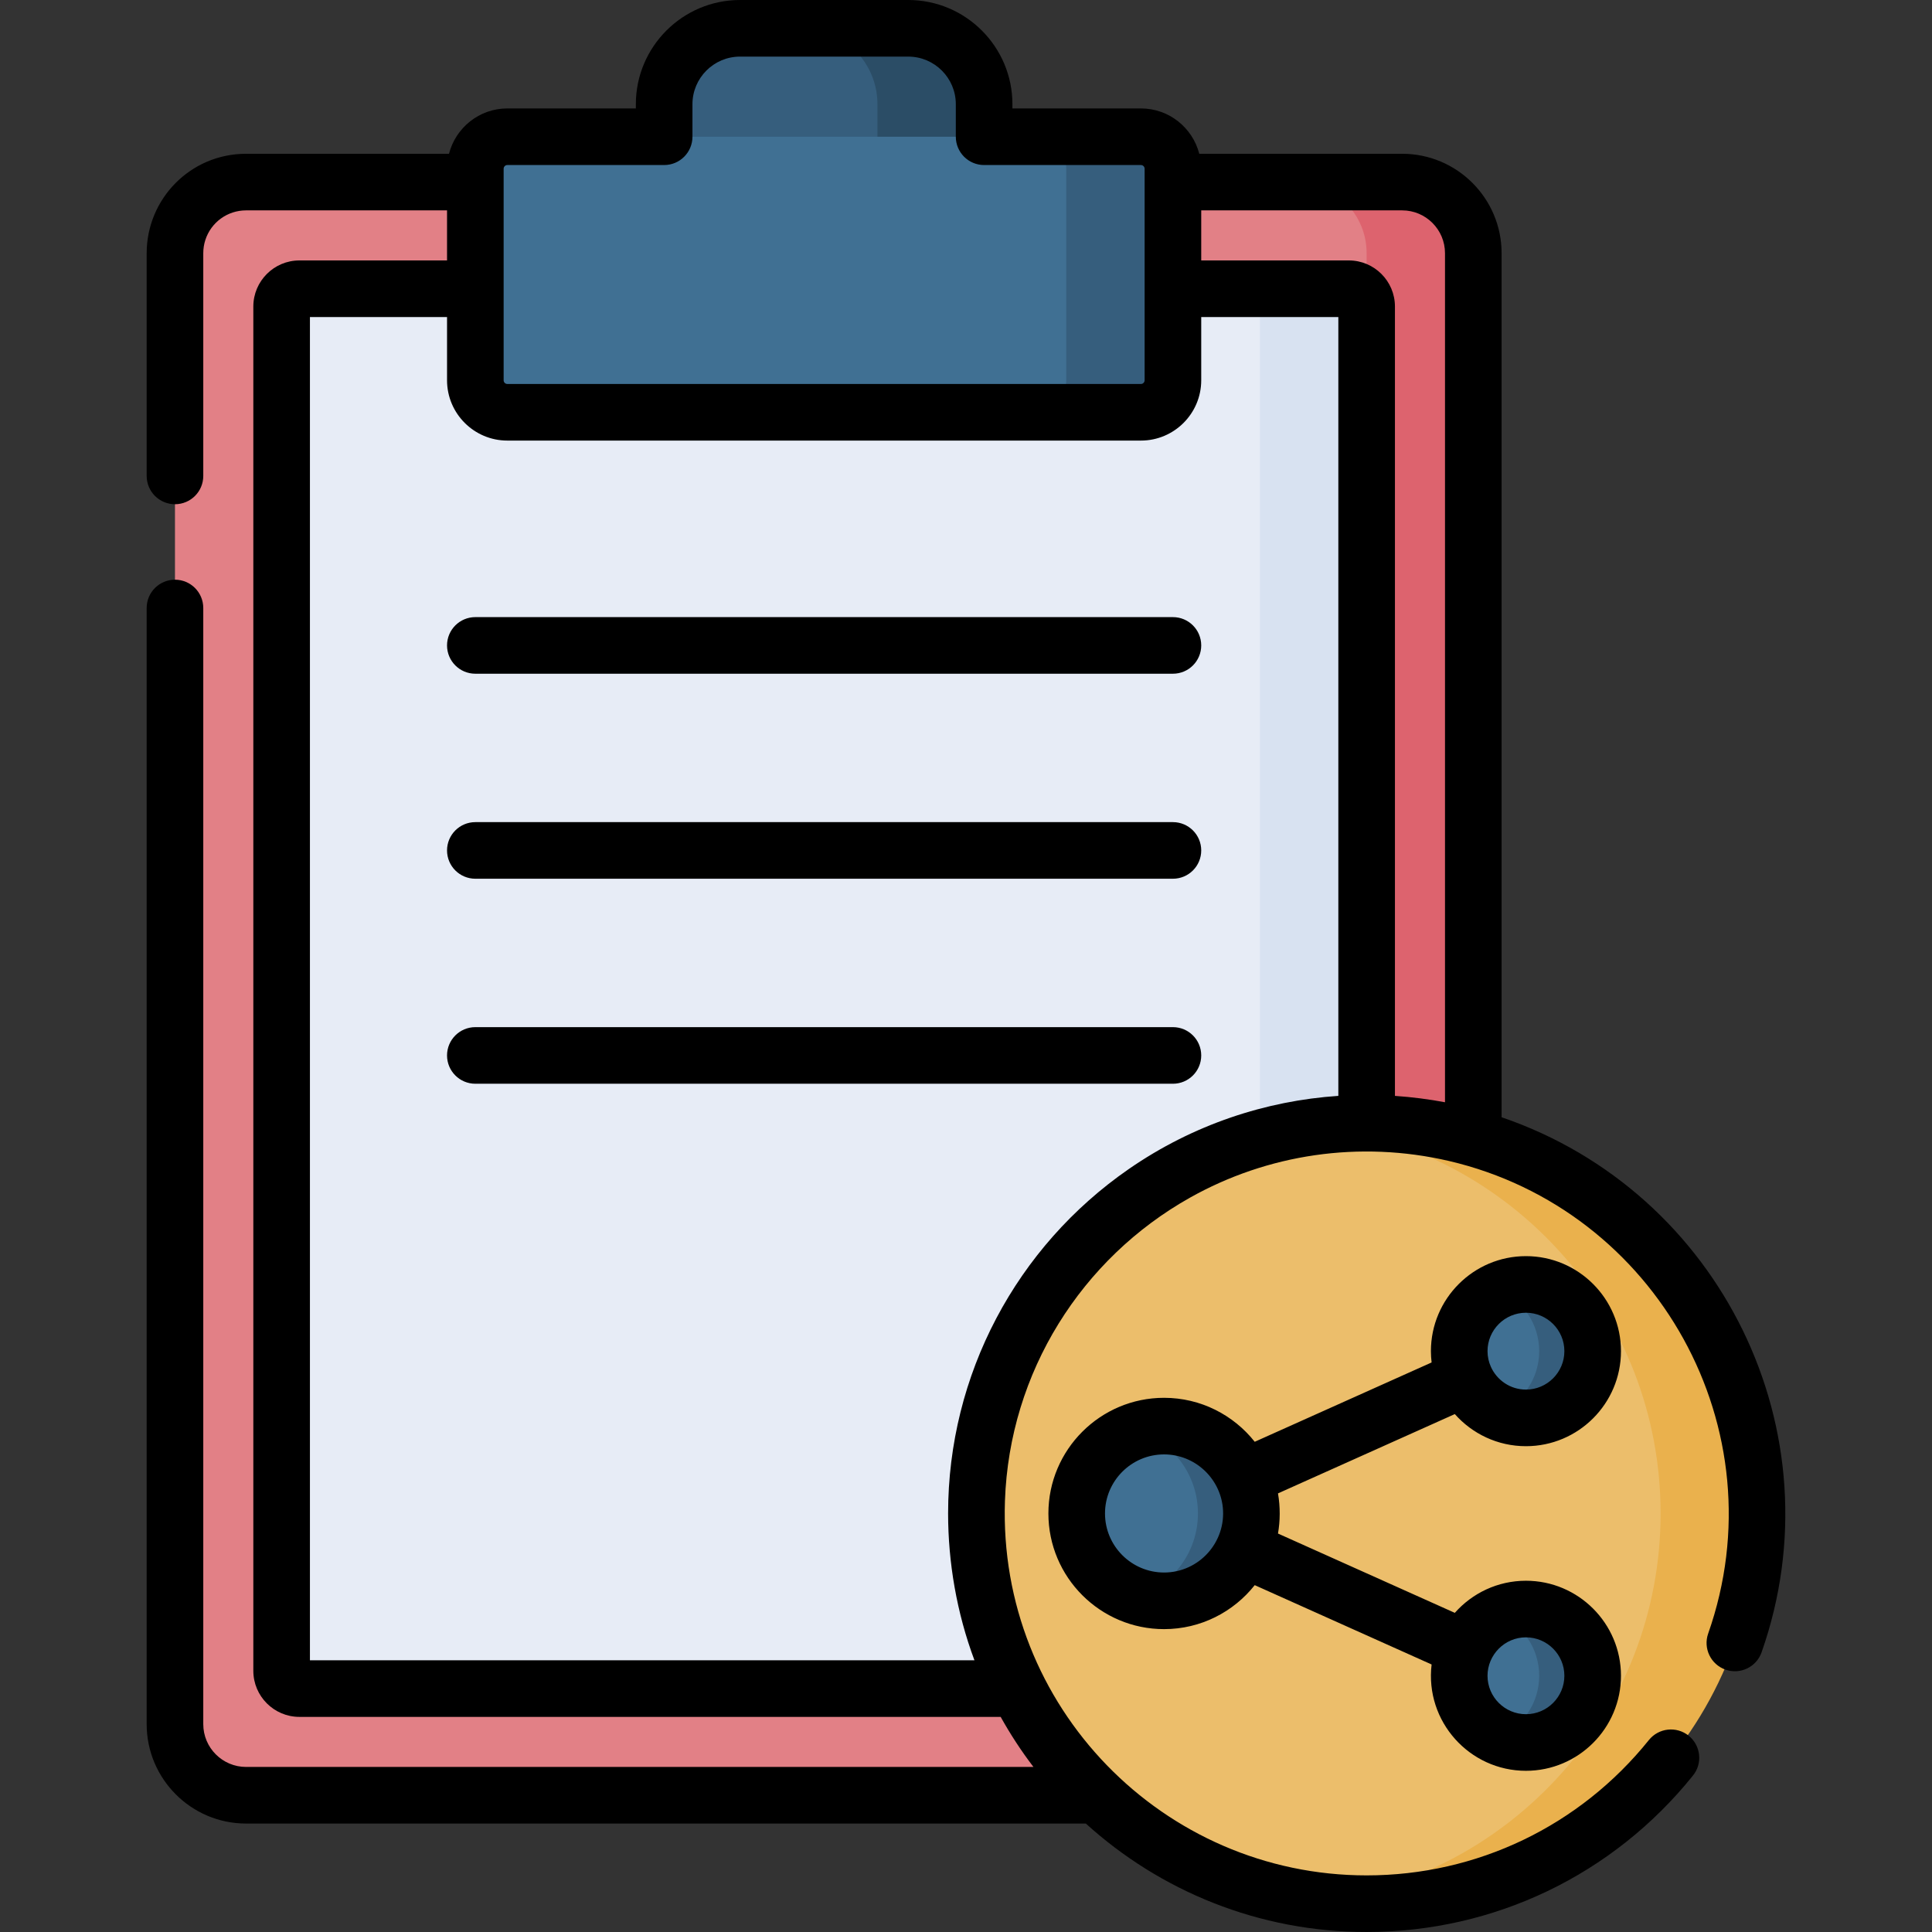 <svg id="Capa_1" enable-background="new 0 0 512 512" height="512" viewBox="0 0 512 512" width="512" xmlns="http://www.w3.org/2000/svg"><rect x="0" y="0" width="512" height="512" fill="#333333" stroke="none"/><g><g><path d="m387.604 456.915v-389.819c0-10.407-8.437-18.844-18.843-18.844h-303.548c-10.407 0-18.843 8.437-18.843 18.844v389.819c0 10.407 8.437 18.843 18.843 18.843h303.547c10.407 0 18.844-8.436 18.844-18.843z" fill="#e28086"/><path d="m74.635 442.782v-361.554c0-2.602 2.109-4.711 4.711-4.711h278.117c2.602 0 4.711 2.109 4.711 4.711v361.554c0 2.602-2.109 4.711-4.711 4.711h-278.117c-2.602 0-4.711-2.109-4.711-4.711z" fill="#e7ecf6"/><path d="m237.854 7.5h-41.736c-11.108 0-20.113 9.005-20.113 20.113v37.36h81.961v-37.36c.001-11.108-9.004-20.113-20.112-20.113z" fill="#365e7d"/><path d="m240.689 7.5h-28.271c11.108 0 20.113 9.005 20.113 20.113v37.36h28.271v-37.36c0-11.108-9.005-20.113-20.113-20.113z" fill="#2b4d66"/><path d="m308.003 100.779v-56.063c0-4.683-3.797-8.48-8.48-8.48h-165.073c-4.683 0-8.479 3.796-8.479 8.48v56.063c0 4.683 3.796 8.479 8.479 8.479h165.074c4.682.001 8.479-3.796 8.479-8.479z" fill="#407093"/><path d="m371.595 48.252h-28.271c10.407 0 18.843 8.437 18.843 18.844v389.819c0 10.407-8.437 18.843-18.843 18.843h28.271c10.407 0 18.844-8.436 18.844-18.843v-389.819c-.001-10.407-8.437-18.844-18.844-18.844z" fill="#dd636e"/><path d="m357.462 76.518h-28.271c2.602 0 4.711 2.109 4.711 4.711v361.554c0 2.602-2.109 4.711-4.711 4.711h28.271c2.602 0 4.711-2.109 4.711-4.711v-361.554c0-2.602-2.109-4.711-4.711-4.711z" fill="#d8e2f1"/><path d="m302.358 36.236h-28.271c4.683 0 8.479 3.796 8.479 8.48v56.063c0 4.683-3.796 8.479-8.479 8.479h28.271c4.683 0 8.479-3.796 8.479-8.479v-56.063c.001-4.684-3.796-8.48-8.479-8.48z" fill="#365e7d"/><ellipse cx="360.756" cy="401.083" fill="#ecbe6b" rx="101.999" ry="103.399"/><circle cx="308.49" cy="401.083" fill="#407093" r="23.151"/><circle cx="404.391" cy="358.07" fill="#407093" r="17.683"/><circle cx="404.391" cy="444.096" fill="#407093" r="17.683"/><path d="m362.173 297.667c-4.319 0-8.575.269-12.756.783 51.097 6.286 90.661 49.837 90.661 102.633s-39.564 96.347-90.661 102.633c4.18.514 8.437.783 12.756.783 57.115 0 103.417-46.301 103.417-103.417s-46.301-103.415-103.417-103.415z" fill="#eab14d"/><g fill="#365e7d"><path d="m308.49 377.932c-2.472 0-4.853.392-7.087 1.109 9.319 2.994 16.064 11.728 16.064 22.042s-6.746 19.048-16.064 22.042c2.234.718 4.614 1.109 7.087 1.109 12.786 0 23.151-10.365 23.151-23.151s-10.365-23.151-23.151-23.151z"/><path d="m404.391 426.413c-2.522 0-4.916.536-7.086 1.488 6.236 2.733 10.596 8.951 10.596 16.195s-4.361 13.462-10.596 16.195c2.171.951 4.565 1.488 7.086 1.488 9.766 0 17.683-7.917 17.683-17.683s-7.917-17.683-17.683-17.683z"/><path d="m404.391 340.387c-2.522 0-4.916.536-7.086 1.488 6.236 2.733 10.596 8.951 10.596 16.195s-4.361 13.462-10.596 16.195c11.669 5.114 24.77-3.457 24.77-16.195-.001-9.766-7.918-17.683-17.684-17.683z"/></g></g><g><path d="m125.97 178.542h184.868c4.143 0 7.5-3.357 7.5-7.5s-3.357-7.5-7.5-7.5h-184.868c-4.143 0-7.5 3.357-7.5 7.5s3.357 7.5 7.5 7.5z"/><path d="m125.97 232.873h184.868c4.143 0 7.5-3.357 7.5-7.5s-3.357-7.5-7.5-7.5h-184.868c-4.143 0-7.5 3.357-7.5 7.5s3.357 7.5 7.5 7.5z"/><path d="m318.338 279.703c0-4.143-3.357-7.5-7.5-7.5h-184.868c-4.143 0-7.5 3.357-7.5 7.5s3.357 7.5 7.5 7.5h184.868c4.143 0 7.5-3.357 7.5-7.5z"/><path d="m397.939 296.085v-228.989c0-14.526-11.817-26.344-26.344-26.344h-53.776c-1.77-6.896-8.02-12.016-15.461-12.016h-34.057v-1.124c.001-15.225-12.387-27.612-27.612-27.612h-44.57c-15.226 0-27.612 12.387-27.612 27.612v1.124h-34.057c-7.441 0-13.692 5.119-15.463 12.016h-53.774c-14.729 0-26.344 11.938-26.344 26.344v59.029c0 4.143 3.357 7.5 7.5 7.5s7.5-3.357 7.5-7.5v-59.029c0-1.211.188-2.399.559-3.532.001-.001.001-.003.002-.004 1.529-4.67 5.862-7.808 10.783-7.808h53.257v13.266h-39.124c-6.733 0-12.211 5.478-12.211 12.211v361.554c0 6.733 5.478 12.211 12.211 12.211h185.84c2.567 4.599 5.455 9.037 8.69 13.265h-208.663c-6.255 0-11.344-5.088-11.344-11.343v-295.79c0-4.143-3.357-7.5-7.5-7.5s-7.5 3.357-7.5 7.5v295.79c0 14.525 11.817 26.343 26.344 26.343h222.54c19.694 17.851 45.809 28.741 74.42 28.741 33.778-.001 65.303-15.116 86.49-41.471 2.595-3.229 2.082-7.949-1.146-10.545-3.229-2.595-7.948-2.082-10.545 1.146-18.324 22.795-45.588 35.868-74.799 35.869-53.874 0-97.713-44.711-95.851-99.272 1.191-34.138 20.333-64.201 49.009-80.318 20.54-11.544 44.917-15.25 68.664-9.737 55.14 12.878 87.707 71.16 68.69 125.24-1.374 3.908.68 8.189 4.587 9.563 3.909 1.373 8.189-.681 9.563-4.587 20.503-58.304-10.794-121.958-68.896-141.803zm-15-228.989v225.014c-4.139-.784-8.813-1.391-13.266-1.689v-209.192c0-6.733-5.478-12.211-12.211-12.211h-39.125v-13.266h53.258c6.255 0 11.344 5.089 11.344 11.344zm-249.469-22.38c0-.54.439-.979.98-.979h41.556c4.143 0 7.5-3.357 7.5-7.5v-8.624c0-6.954 5.658-12.612 12.612-12.612h44.57c6.955 0 12.613 5.658 12.613 12.612v8.624c0 4.143 3.357 7.5 7.5 7.5h41.557c.539 0 .979.439.979.979v56.063c0 .54-.439.979-.979.979h-167.908c-.541 0-.98-.439-.98-.979 0-6.912 0-49.239 0-56.063zm-51.335 395.277v-355.975h36.335v16.762c0 8.812 7.169 15.979 15.98 15.979h167.908c8.811 0 15.979-7.168 15.979-15.979v-16.762h36.336v206.399c-19.211 1.29-38.494 7.606-55.521 19.383-29.791 20.613-47.896 54.476-47.896 91.283 0 12.913 2.266 26.285 6.982 38.91z"/><path d="m338.68 395.763 46.861-21.018c4.617 5.214 11.354 8.51 18.85 8.51 13.887 0 25.184-11.297 25.184-25.184 0-13.886-11.297-25.183-25.184-25.183-13.886 0-25.183 11.297-25.183 25.183 0 1.013.067 2.011.184 2.993l-46.875 21.024c-5.619-7.092-14.298-11.654-24.028-11.654-16.901 0-30.651 13.75-30.651 30.65 0 16.901 13.75 30.651 30.651 30.651 9.73 0 18.41-4.563 24.028-11.655l46.875 21.024c-1.799 15.109 10.052 28.176 24.999 28.176 13.887 0 25.184-11.297 25.184-25.183 0-13.887-11.297-25.184-25.184-25.184-7.496 0-14.232 3.296-18.85 8.51l-46.861-21.019c.581-3.305.63-7.043 0-10.641zm65.711-47.875c5.615 0 10.184 4.568 10.184 10.183s-4.568 10.184-10.184 10.184c-4.127 0-7.681-2.473-9.278-6.01-.001-.003-.002-.007-.004-.01-.005-.012-.012-.022-.017-.033-.563-1.264-.883-2.659-.883-4.13-.001-5.616 4.568-10.184 10.182-10.184zm0 86.025c5.615 0 10.184 4.568 10.184 10.184 0 5.614-4.568 10.183-10.184 10.183-5.614 0-10.183-4.568-10.183-10.183 0-5.502 4.487-10.184 10.183-10.184zm-95.902-17.179c-8.63 0-15.651-7.021-15.651-15.651s7.021-15.65 15.651-15.65c8.089 0 14.752 6.182 15.567 14.028.949 9.22-6.307 17.273-15.567 17.273z"/></g></g></svg>
